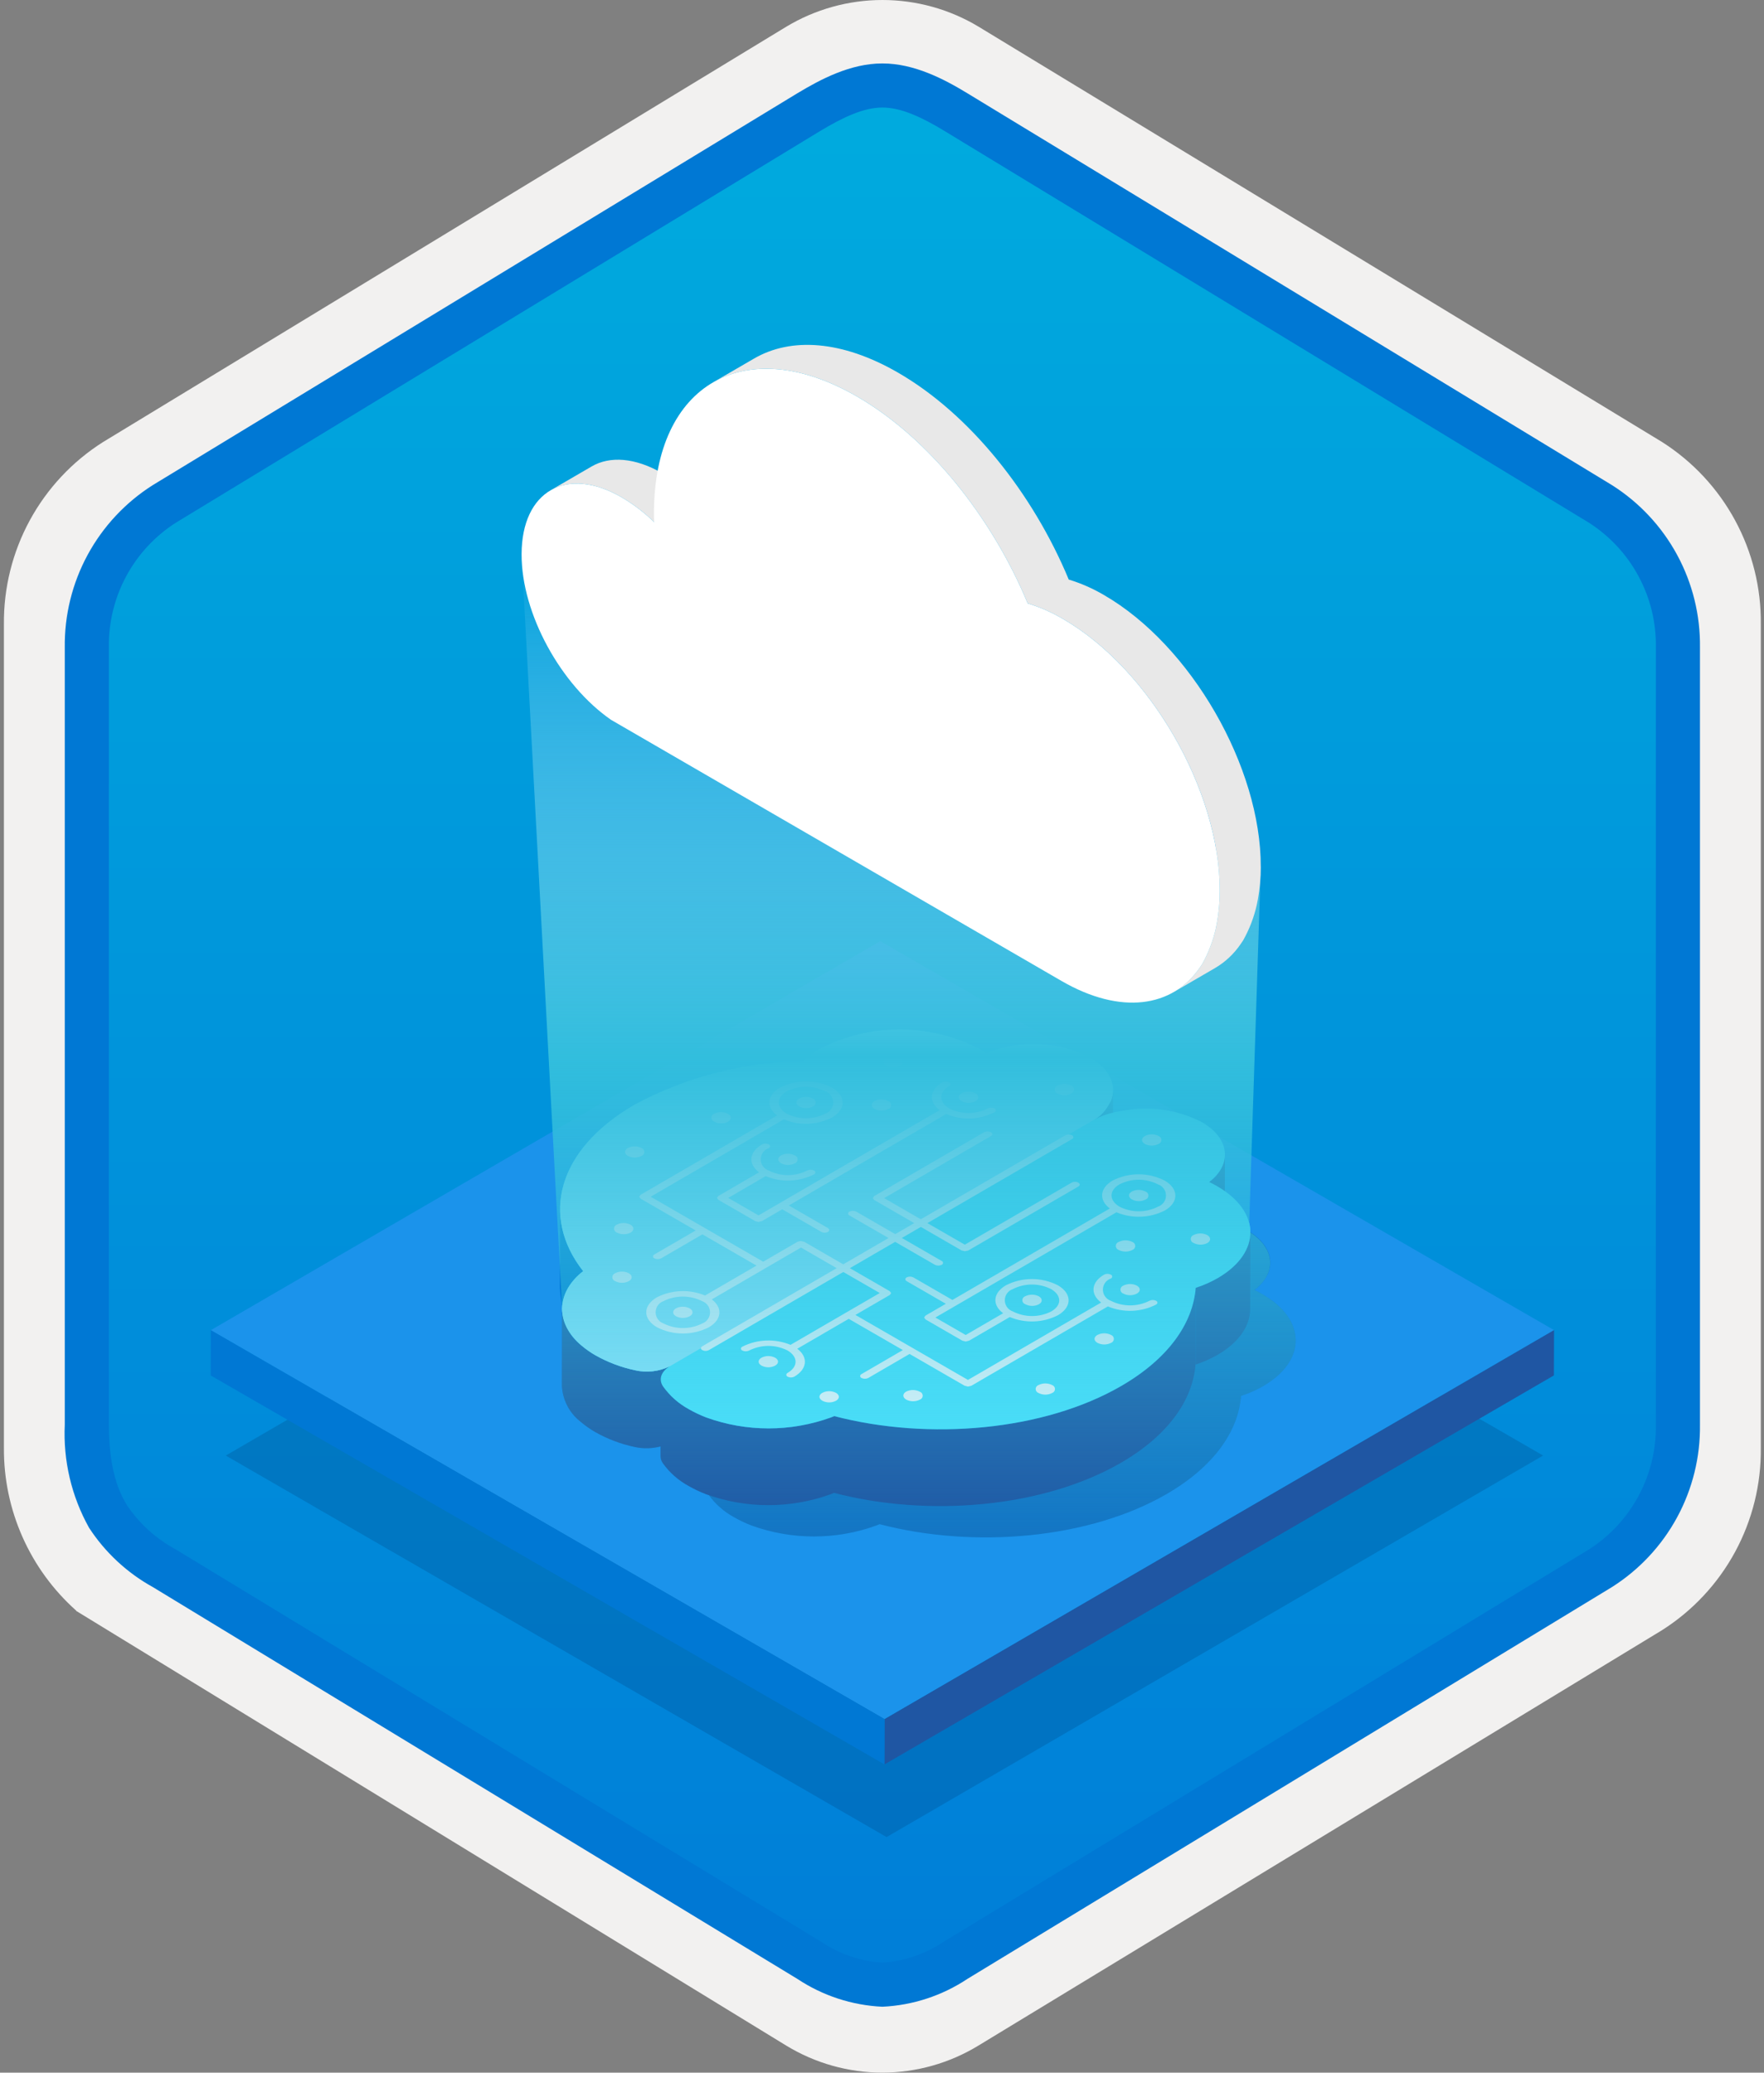 <svg width="160" height="188" viewBox="0 0 160 188" fill="none" xmlns="http://www.w3.org/2000/svg">
<rect x="0" y="0" width="160" height="188" fill="#808080" stroke="none"/>
<g clip-path="url(#clip0_370_806)">
<path d="M80.034 188C83.115 187.994 86.135 187.141 88.764 185.534L150.739 147.874C153.52 146.11 155.805 143.665 157.375 140.771C158.945 137.876 159.749 134.628 159.711 131.336V56.621C159.748 53.328 158.942 50.081 157.372 47.187C155.802 44.293 153.519 41.848 150.739 40.083L88.764 2.423C86.131 0.838 83.115 0 80.041 0C76.968 0 73.952 0.838 71.318 2.423L9.343 40.098C6.56 41.86 4.274 44.305 2.701 47.199C1.128 50.093 0.321 53.342 0.356 56.636V131.336C0.337 134.119 0.912 136.874 2.042 139.418C3.171 141.962 4.83 144.236 6.907 146.089V146.115L71.318 185.549C73.944 187.149 76.959 187.996 80.034 188V188ZM80.681 6.952C82.633 6.952 85.111 8.165 86.82 9.209L147.577 46.403C151.329 48.688 153.445 55.284 153.445 60.035L152.813 131.336C152.813 136.087 149.614 140.355 145.861 142.64L85.466 179.021C82.031 181.109 79.241 181.109 75.806 179.021L14.598 142.549C10.846 140.265 7.828 136.072 7.828 131.336V57.688C7.86 55.323 8.469 53.001 9.602 50.925C10.735 48.848 12.357 47.079 14.328 45.771L74.904 9.209C76.613 8.165 78.73 6.952 80.681 6.952Z" fill="#F2F1F0"/>
<path fill-rule="evenodd" clip-rule="evenodd" d="M87.932 10.533C85.561 9.059 82.826 8.278 80.034 8.278C77.243 8.278 74.507 9.059 72.136 10.533L16.001 44.864C13.475 46.476 11.403 48.706 9.981 51.344C8.559 53.981 7.834 56.938 7.876 59.934V128.038C7.836 131.033 8.561 133.99 9.983 136.627C11.405 139.264 13.476 141.495 16.001 143.108L72.136 177.439C74.507 178.912 77.242 179.694 80.034 179.694C82.826 179.694 85.561 178.912 87.932 177.439L144.066 143.108C146.591 141.495 148.663 139.264 150.085 136.627C151.507 133.99 152.232 131.033 152.192 128.038V59.934C152.231 56.939 151.504 53.983 150.083 51.346C148.661 48.709 146.59 46.478 144.066 44.864L87.932 10.533Z" fill="url(#paint0_linear_370_806)"/>
<path fill-rule="evenodd" clip-rule="evenodd" d="M80.034 9.754C81.717 9.754 83.6 10.62 85.667 11.878L144.132 47.42C146.024 48.634 147.573 50.311 148.634 52.292C149.695 54.273 150.231 56.492 150.192 58.739V129.218C150.231 131.464 149.695 133.684 148.634 135.664C147.573 137.645 146.024 139.322 144.132 140.536L85.668 176.078L85.667 176.079C83.996 177.218 82.052 177.889 80.034 178.022C78.017 177.889 76.072 177.218 74.401 176.079L74.4 176.078L15.938 140.538L15.936 140.537C14.148 139.573 12.623 138.186 11.494 136.497C10.517 134.894 9.876 132.679 9.876 129.218V58.739C9.837 56.492 10.374 54.273 11.434 52.292C12.495 50.311 14.044 48.634 15.935 47.421L74.392 11.883L74.396 11.881C76.48 10.628 78.34 9.754 80.034 9.754ZM87.746 8.461L146.21 44.003C148.689 45.573 150.724 47.751 152.121 50.331C153.518 52.911 154.231 55.806 154.192 58.739V129.218C154.231 132.151 153.518 135.046 152.121 137.626C150.724 140.205 148.689 142.384 146.21 143.955L87.746 179.496C85.451 181.021 82.786 181.894 80.034 182.022C77.282 181.894 74.617 181.021 72.322 179.496H72.322L13.858 143.954L13.855 143.953C11.52 142.66 9.537 140.814 8.079 138.579C6.484 135.725 5.721 132.482 5.876 129.218V58.739C5.837 55.805 6.55 52.911 7.947 50.331C9.345 47.751 11.38 45.572 13.858 44.002L72.322 8.461L72.331 8.456C74.421 7.198 77.129 5.754 80.034 5.754C82.92 5.754 85.637 7.177 87.746 8.461V8.461Z" fill="#0078D4"/>
<path opacity="0.2" d="M139.966 132.026L80.416 166.633L20.477 132.027L80.027 97.42L139.966 132.026Z" fill="#003067"/>
<path d="M140.957 120.649L80.234 155.937L19.123 120.654L79.845 85.366L140.957 120.649Z" fill="#1B93EB"/>
<path d="M140.957 120.649L140.945 124.755L80.223 160.043L80.234 155.937L140.957 120.649Z" fill="#1F56A3"/>
<path d="M80.234 155.937L80.223 160.043L19.111 124.76L19.123 120.654L80.234 155.937Z" fill="#0078D4"/>
<path opacity="0.3" d="M64.255 135.564C64.865 136.416 65.659 137.119 66.58 137.62C67.088 137.91 67.617 138.162 68.163 138.372C71.822 139.698 75.83 139.698 79.489 138.372L79.782 138.252C88.361 140.494 98.802 139.594 105.834 135.507C110.081 133.039 112.313 129.847 112.566 126.616C113.26 126.392 113.929 126.096 114.562 125.735C118.527 123.43 118.506 119.703 114.515 117.399C114.275 117.26 114.035 117.134 113.785 117.015C115.895 115.396 115.675 113.06 113.112 111.581C110.982 110.485 108.555 110.109 106.193 110.51L105.791 110.58C104.9 110.703 104.04 110.989 103.252 111.423L64.875 133.726L64.876 133.725C64.063 134.21 63.828 134.928 64.255 135.564Z" fill="#003067"/>
<path d="M100.729 99.914L100.589 100.147C100.27 100.776 99.764 101.291 99.14 101.62L99.121 108.582C99.744 108.253 100.25 107.738 100.569 107.109L100.709 106.876C100.855 106.549 100.932 106.196 100.935 105.838L100.955 98.876C100.952 99.234 100.875 99.587 100.729 99.914V99.914Z" fill="#1F56A3"/>
<path d="M111.105 104.728L111.085 111.69C111.056 112.187 110.911 112.67 110.662 113.101C110.414 113.532 110.068 113.899 109.653 114.174L109.672 107.212C110.088 106.937 110.433 106.57 110.682 106.139C110.931 105.708 111.075 105.225 111.105 104.728V104.728Z" fill="#1F56A3"/>
<path d="M50.781 116.626L50.801 109.664C50.837 111.728 51.578 113.717 52.899 115.303L52.88 122.265C51.558 120.679 50.817 118.69 50.781 116.626Z" fill="#0078D4"/>
<path d="M110.45 115.932C109.817 116.294 109.148 116.589 108.454 116.814L108.435 123.776C109.128 123.551 109.797 123.255 110.43 122.894C112.4 121.749 113.386 120.253 113.39 118.755L113.41 111.793C113.406 113.291 112.42 114.787 110.45 115.932Z" fill="#1F56A3"/>
<path d="M101.722 125.704C94.69 129.791 84.249 130.691 75.67 128.45L75.377 128.569C71.718 129.895 67.71 129.895 64.051 128.569C63.505 128.359 62.976 128.107 62.468 127.817C61.838 127.46 61.262 127.015 60.756 126.497L60.764 123.923C59.78 124.407 58.659 124.536 57.592 124.288C56.344 124.022 55.144 123.57 54.031 122.946C53.567 122.68 53.128 122.373 52.72 122.027C52.205 121.636 51.782 121.136 51.482 120.563C51.182 119.99 51.013 119.357 50.985 118.711L50.965 125.673C50.993 126.319 51.163 126.952 51.463 127.525C51.762 128.098 52.185 128.598 52.7 128.989C53.108 129.335 53.547 129.642 54.011 129.908C55.124 130.532 56.324 130.984 57.572 131.25C58.346 131.418 59.15 131.4 59.916 131.199L59.914 132.076C59.917 132.308 59.99 132.534 60.124 132.723C60.733 133.575 61.528 134.278 62.448 134.779C62.956 135.069 63.485 135.321 64.031 135.531C67.69 136.857 71.699 136.857 75.358 135.531L75.651 135.412C84.229 137.653 94.67 136.753 101.702 132.666C105.949 130.198 108.181 127.006 108.435 123.776L108.455 116.814C108.201 120.044 105.969 123.236 101.722 125.704Z" fill="#1F56A3"/>
<path d="M110.403 107.596C110.163 107.457 109.923 107.331 109.672 107.212C111.783 105.593 111.563 103.257 109 101.778C106.87 100.682 104.443 100.306 102.081 100.707L101.679 100.777C100.788 100.9 99.928 101.186 99.14 101.62C99.764 101.291 100.27 100.776 100.589 100.147L100.729 99.914C101.34 98.523 100.712 96.993 98.836 95.909C97.39 95.18 95.804 94.769 94.185 94.704C92.566 94.64 90.953 94.925 89.453 95.538C89.246 95.393 89.017 95.249 88.777 95.11C86.549 93.976 84.085 93.386 81.586 93.387C79.086 93.388 76.622 93.981 74.395 95.116C73.841 95.436 73.328 95.823 72.87 96.269C67.521 96.322 62.265 97.672 57.554 100.204C50.522 104.29 49.002 110.341 52.899 115.303L52.683 115.467C50.4 117.425 50.426 120.063 52.72 122.027C53.128 122.373 53.567 122.68 54.031 122.946C55.144 123.57 56.344 124.022 57.592 124.288C58.659 124.536 59.78 124.407 60.763 123.923L60.763 123.923C59.951 124.407 59.716 125.125 60.143 125.761C60.753 126.613 61.547 127.316 62.468 127.817C62.976 128.107 63.505 128.359 64.051 128.569C67.71 129.895 71.718 129.895 75.377 128.569L75.67 128.45C84.249 130.691 94.69 129.791 101.722 125.704C105.969 123.236 108.201 120.044 108.454 116.814C109.148 116.589 109.817 116.293 110.45 115.932C114.415 113.628 114.394 109.9 110.403 107.596Z" fill="#50E6FF"/>
<path d="M100.589 100.147L100.729 99.914C101.34 98.523 100.712 96.993 98.836 95.909C97.39 95.18 95.804 94.769 94.185 94.704C92.566 94.64 90.953 94.925 89.453 95.538C89.246 95.393 89.017 95.249 88.777 95.11C86.549 93.976 84.085 93.386 81.586 93.387C79.086 93.388 76.622 93.981 74.396 95.116C73.841 95.436 73.328 95.823 72.87 96.269C67.521 96.322 62.265 97.672 57.554 100.204C50.522 104.29 49.002 110.341 52.899 115.303L52.683 115.467C50.4 117.425 50.426 120.063 52.72 122.027C53.128 122.373 53.567 122.68 54.031 122.946C55.144 123.57 56.344 124.022 57.592 124.288C58.659 124.536 59.78 124.407 60.763 123.923L99.14 101.62C99.764 101.291 100.27 100.776 100.589 100.147Z" fill="#9CEBFF"/>
<path d="M95.431 125.632C95.239 125.535 95.026 125.485 94.811 125.485C94.596 125.485 94.384 125.536 94.192 125.632C94.117 125.658 94.052 125.706 94.007 125.771C93.961 125.836 93.937 125.913 93.937 125.992C93.937 126.071 93.963 126.148 94.009 126.212C94.055 126.276 94.121 126.324 94.196 126.35C94.387 126.449 94.6 126.501 94.815 126.501C95.031 126.501 95.243 126.449 95.435 126.35C95.51 126.324 95.575 126.275 95.62 126.21C95.666 126.146 95.69 126.068 95.69 125.989C95.689 125.91 95.664 125.833 95.618 125.769C95.571 125.705 95.506 125.657 95.431 125.632V125.632Z" fill="white"/>
<path d="M62.553 118.674C62.361 118.575 62.149 118.523 61.933 118.523C61.718 118.523 61.505 118.575 61.314 118.674C60.967 118.876 60.969 119.191 61.318 119.392C61.509 119.491 61.722 119.543 61.937 119.543C62.153 119.543 62.365 119.491 62.557 119.392C62.904 119.191 62.902 118.876 62.553 118.674Z" fill="white"/>
<path d="M57.184 111.081C56.992 110.983 56.779 110.932 56.564 110.932C56.349 110.932 56.136 110.983 55.945 111.081C55.871 111.108 55.807 111.157 55.762 111.221C55.717 111.286 55.693 111.363 55.694 111.441C55.694 111.52 55.719 111.596 55.764 111.66C55.81 111.724 55.874 111.773 55.948 111.799C56.142 111.897 56.356 111.949 56.573 111.951C56.79 111.952 57.004 111.902 57.199 111.805C57.545 111.603 57.533 111.282 57.184 111.081Z" fill="white"/>
<path d="M57.035 115.488C56.843 115.391 56.63 115.34 56.415 115.34C56.2 115.34 55.987 115.391 55.795 115.488C55.721 115.514 55.656 115.563 55.61 115.628C55.565 115.692 55.54 115.77 55.541 115.849C55.541 115.928 55.566 116.005 55.613 116.069C55.659 116.133 55.725 116.181 55.8 116.206C55.991 116.305 56.204 116.357 56.419 116.357C56.635 116.357 56.847 116.306 57.039 116.206C57.386 116.005 57.383 115.69 57.035 115.488Z" fill="white"/>
<path d="M101.881 116.615C101.806 116.641 101.741 116.69 101.696 116.755C101.65 116.819 101.626 116.896 101.626 116.976C101.626 117.055 101.652 117.132 101.698 117.196C101.744 117.26 101.81 117.308 101.885 117.333C102.076 117.432 102.289 117.484 102.504 117.484C102.72 117.484 102.933 117.432 103.124 117.333C103.471 117.132 103.469 116.817 103.12 116.615C102.928 116.517 102.716 116.466 102.5 116.466C102.285 116.466 102.073 116.517 101.881 116.615V116.615Z" fill="white"/>
<path d="M92.988 118.296C93.18 118.397 93.394 118.45 93.612 118.451C93.829 118.452 94.044 118.401 94.237 118.303C94.573 118.108 94.571 117.78 94.223 117.579C94.03 117.482 93.818 117.432 93.603 117.432C93.388 117.432 93.176 117.482 92.983 117.579C92.909 117.605 92.844 117.653 92.798 117.718C92.752 117.783 92.728 117.86 92.729 117.939C92.729 118.018 92.754 118.095 92.801 118.159C92.847 118.223 92.912 118.271 92.988 118.296V118.296Z" fill="white"/>
<path d="M104.258 117.988C103.716 118.263 103.116 118.406 102.508 118.406C101.9 118.406 101.3 118.263 100.758 117.988C100.547 117.916 100.365 117.779 100.235 117.598C100.106 117.417 100.036 117.2 100.036 116.977C100.036 116.755 100.106 116.538 100.235 116.356C100.364 116.175 100.547 116.039 100.757 115.967C100.793 115.953 100.824 115.929 100.846 115.897C100.867 115.866 100.879 115.828 100.879 115.79C100.878 115.751 100.867 115.714 100.845 115.683C100.822 115.651 100.791 115.627 100.755 115.614C100.661 115.566 100.557 115.541 100.451 115.541C100.345 115.541 100.241 115.566 100.147 115.614C98.96 116.304 98.873 117.393 99.877 118.146L100.16 117.982C100.252 117.933 100.355 117.91 100.458 117.914C100.355 117.91 100.252 117.933 100.16 117.982L99.877 118.146L87.797 125.166L77.59 119.272L80.71 117.459L80.829 117.289L80.698 117.113L77.088 115.029L81.194 112.642L84.804 114.726C84.898 114.773 85.003 114.797 85.108 114.797C85.214 114.797 85.318 114.773 85.412 114.726C85.448 114.713 85.479 114.688 85.501 114.657C85.523 114.625 85.534 114.588 85.534 114.549C85.534 114.511 85.522 114.474 85.5 114.442C85.478 114.411 85.447 114.387 85.411 114.374L81.801 112.29L83.523 111.288L87.221 113.423L87.514 113.492L87.818 113.429L97.819 107.618C97.981 107.523 97.97 107.366 97.806 107.271C97.714 107.222 97.612 107.196 97.508 107.195C97.404 107.194 97.301 107.218 97.208 107.265L87.511 112.9L84.119 110.942L97.23 103.323C97.266 103.311 97.298 103.287 97.321 103.255C97.343 103.223 97.355 103.185 97.355 103.146C97.355 103.108 97.342 103.07 97.319 103.038C97.297 103.007 97.264 102.983 97.227 102.971C97.134 102.925 97.032 102.902 96.928 102.903C96.824 102.904 96.722 102.93 96.63 102.977L83.52 110.596L80.194 108.676L89.89 103.04C90.053 102.946 90.052 102.795 89.878 102.694C89.786 102.646 89.683 102.621 89.58 102.62C89.476 102.619 89.373 102.642 89.28 102.688L79.279 108.499L79.172 108.676L79.292 108.846L82.924 110.942L81.201 111.943L77.657 109.897C77.562 109.85 77.458 109.826 77.352 109.826C77.247 109.826 77.143 109.851 77.048 109.897C77.012 109.911 76.981 109.935 76.96 109.967C76.938 109.998 76.926 110.036 76.927 110.074C76.927 110.112 76.939 110.15 76.961 110.181C76.983 110.212 77.014 110.236 77.05 110.25L80.594 112.296L76.488 114.682L76.717 114.814C76.749 114.833 76.778 114.857 76.802 114.885C76.845 114.896 76.886 114.913 76.924 114.934C76.886 114.913 76.845 114.896 76.802 114.885C76.778 114.857 76.749 114.833 76.717 114.815L76.488 114.682L72.944 112.636L72.639 112.561L72.346 112.63L69.225 114.443L59.018 108.55L71.097 101.53C71.794 101.818 72.546 101.953 73.3 101.925C74.054 101.896 74.793 101.706 75.467 101.365C76.757 100.616 76.75 99.395 75.452 98.645C74.725 98.275 73.92 98.081 73.104 98.081C72.288 98.081 71.483 98.275 70.756 98.645C69.569 99.335 69.472 100.42 70.486 101.178L58.103 108.373L57.974 108.55L58.105 108.726L63.1 111.61L59.351 113.788C59.316 113.802 59.285 113.826 59.263 113.858C59.241 113.89 59.23 113.927 59.23 113.965C59.23 114.004 59.242 114.041 59.264 114.072C59.286 114.104 59.317 114.128 59.353 114.141C59.448 114.188 59.552 114.212 59.658 114.212C59.763 114.212 59.867 114.188 59.962 114.141L63.711 111.962L68.618 114.796L63.95 117.509C63.253 117.22 62.501 117.086 61.747 117.114C60.993 117.142 60.254 117.333 59.58 117.673C58.291 118.423 58.297 119.644 59.595 120.393C60.322 120.763 61.127 120.955 61.943 120.955C62.759 120.955 63.563 120.763 64.291 120.393C65.478 119.704 65.565 118.615 64.561 117.861L69.532 114.972L72.653 113.159L75.892 115.029L63.703 122.112C63.529 122.213 63.53 122.364 63.694 122.459C63.788 122.508 63.892 122.534 63.998 122.534C64.104 122.534 64.209 122.508 64.303 122.459L76.492 115.375L79.796 117.283L76.676 119.096L71.704 121.985C71.006 121.697 70.255 121.562 69.501 121.591C68.747 121.619 68.007 121.81 67.334 122.15C67.297 122.163 67.265 122.187 67.243 122.218C67.22 122.25 67.208 122.288 67.208 122.327C67.209 122.366 67.221 122.404 67.244 122.435C67.267 122.467 67.299 122.49 67.336 122.502C67.43 122.549 67.534 122.573 67.64 122.573C67.746 122.573 67.85 122.549 67.944 122.503C68.484 122.227 69.082 122.083 69.688 122.081C70.295 122.08 70.893 122.222 71.434 122.496C72.394 123.063 72.409 123.963 71.445 124.524C71.283 124.618 71.273 124.776 71.436 124.87C71.53 124.918 71.635 124.943 71.74 124.943C71.846 124.943 71.951 124.918 72.045 124.87C73.231 124.18 73.319 123.091 72.315 122.338L76.983 119.625L81.891 122.458L78.142 124.637C78.106 124.651 78.075 124.675 78.053 124.707C78.032 124.738 78.02 124.776 78.02 124.814C78.021 124.852 78.033 124.89 78.055 124.921C78.077 124.952 78.108 124.976 78.144 124.99C78.239 125.036 78.343 125.06 78.448 125.06C78.554 125.06 78.658 125.036 78.753 124.99L82.501 122.811L87.496 125.695L87.801 125.77L88.105 125.695L100.488 118.499C101.185 118.789 101.936 118.924 102.691 118.896C103.445 118.867 104.185 118.676 104.858 118.334C105.02 118.24 105.03 118.082 104.867 117.988C104.772 117.94 104.668 117.915 104.562 117.915C104.457 117.915 104.352 117.94 104.258 117.988V117.988ZM83.259 111.133C83.27 111.141 83.282 111.149 83.294 111.156C83.281 111.149 83.27 111.141 83.259 111.133C83.245 111.126 83.231 111.12 83.218 111.112C83.231 111.12 83.245 111.126 83.259 111.133V111.133ZM71.356 98.992C71.898 98.717 72.498 98.574 73.106 98.574C73.714 98.574 74.313 98.717 74.856 98.992C75.066 99.065 75.247 99.201 75.376 99.382C75.504 99.563 75.573 99.78 75.574 100.002C75.574 100.224 75.505 100.441 75.376 100.622C75.248 100.803 75.066 100.94 74.856 101.013C74.316 101.287 73.719 101.43 73.113 101.432C72.507 101.433 71.909 101.291 71.367 101.019C70.407 100.452 70.391 99.552 71.356 98.992ZM63.691 120.047C63.148 120.32 62.549 120.463 61.941 120.463C61.333 120.463 60.734 120.32 60.191 120.047C59.981 119.974 59.798 119.838 59.669 119.657C59.539 119.476 59.469 119.26 59.468 119.037C59.467 118.815 59.535 118.597 59.662 118.415C59.789 118.233 59.97 118.095 60.18 118.019C60.722 117.746 61.322 117.604 61.93 117.604C62.537 117.604 63.137 117.746 63.68 118.019C63.89 118.092 64.072 118.228 64.202 118.409C64.331 118.59 64.402 118.807 64.403 119.029C64.404 119.252 64.336 119.469 64.209 119.651C64.082 119.834 63.901 119.972 63.691 120.047V120.047Z" fill="white"/>
<path d="M100.775 121.086C100.583 120.988 100.371 120.937 100.156 120.937C99.94 120.937 99.728 120.988 99.536 121.086C99.189 121.287 99.191 121.602 99.54 121.803C99.732 121.901 99.944 121.952 100.16 121.952C100.375 121.952 100.588 121.901 100.78 121.804C100.853 121.777 100.917 121.728 100.962 121.663C101.007 121.599 101.031 121.522 101.03 121.443C101.03 121.365 101.005 121.288 100.959 121.224C100.914 121.16 100.849 121.112 100.775 121.086V121.086Z" fill="white"/>
<path d="M103.909 108.084C103.716 107.983 103.502 107.93 103.285 107.929C103.067 107.928 102.853 107.979 102.659 108.077C102.312 108.279 102.325 108.6 102.674 108.801C102.866 108.899 103.078 108.95 103.293 108.95C103.509 108.95 103.721 108.899 103.913 108.801C103.988 108.775 104.053 108.727 104.098 108.662C104.144 108.597 104.168 108.52 104.168 108.441C104.167 108.362 104.142 108.285 104.096 108.221C104.049 108.157 103.984 108.109 103.909 108.084V108.084Z" fill="white"/>
<path d="M105.632 107.082C104.903 106.71 104.097 106.516 103.279 106.515C102.461 106.514 101.654 106.706 100.925 107.076C99.737 107.766 99.65 108.856 100.666 109.615L86.387 117.912L82.843 115.866C82.749 115.818 82.644 115.793 82.538 115.793C82.433 115.793 82.328 115.818 82.234 115.866C82.072 115.961 82.083 116.118 82.247 116.212L85.791 118.259L83.949 119.329L83.82 119.505L83.951 119.682L87.288 121.608L87.593 121.684L87.897 121.608L91.59 119.462C92.287 119.754 93.039 119.89 93.793 119.861C94.548 119.833 95.287 119.64 95.96 119.298C97.25 118.548 97.254 117.333 95.945 116.578C95.218 116.208 94.413 116.016 93.597 116.016C92.781 116.016 91.977 116.208 91.249 116.578C90.049 117.275 89.973 118.364 90.989 119.117L87.59 121.092L84.842 119.505L101.265 109.961C101.963 110.253 102.717 110.389 103.473 110.362C104.23 110.334 104.971 110.143 105.647 109.802C106.936 109.053 106.929 107.832 105.632 107.082ZM91.86 116.93C92.399 116.655 92.995 116.512 93.599 116.512C94.204 116.512 94.8 116.655 95.339 116.93C96.309 117.49 96.325 118.391 95.361 118.951C94.819 119.227 94.219 119.372 93.611 119.372C93.002 119.372 92.403 119.228 91.861 118.951C91.896 118.967 91.927 118.991 91.95 119.022C91.973 119.053 91.988 119.089 91.992 119.128C91.988 119.089 91.973 119.053 91.95 119.022C91.927 118.991 91.896 118.967 91.861 118.951C91.65 118.879 91.468 118.743 91.338 118.562C91.209 118.381 91.139 118.164 91.139 117.941C91.139 117.718 91.208 117.501 91.338 117.32C91.467 117.139 91.649 117.002 91.86 116.93V116.93ZM105.036 109.45C104.496 109.724 103.898 109.868 103.292 109.869C102.686 109.87 102.088 109.728 101.547 109.456C100.587 108.889 100.571 107.989 101.536 107.429C102.078 107.152 102.677 107.008 103.286 107.008C103.894 107.008 104.494 107.152 105.036 107.429C105.246 107.501 105.429 107.637 105.558 107.818C105.688 107.999 105.757 108.216 105.757 108.439C105.758 108.662 105.688 108.879 105.559 109.06C105.429 109.241 105.247 109.377 105.036 109.45V109.45Z" fill="white"/>
<path d="M70.307 123.151C70.115 123.052 69.903 123 69.687 123C69.472 123 69.259 123.052 69.068 123.151C68.721 123.353 68.723 123.667 69.072 123.869C69.263 123.968 69.476 124.02 69.691 124.02C69.907 124.02 70.12 123.968 70.311 123.869C70.658 123.667 70.656 123.353 70.307 123.151Z" fill="white"/>
<path d="M72.099 105.521C72.173 105.494 72.237 105.445 72.282 105.381C72.326 105.316 72.35 105.239 72.35 105.161C72.349 105.082 72.325 105.006 72.279 104.942C72.234 104.878 72.169 104.829 72.095 104.803C71.902 104.704 71.688 104.652 71.471 104.651C71.254 104.65 71.039 104.7 70.845 104.797C70.498 104.998 70.511 105.319 70.86 105.521C71.052 105.619 71.264 105.67 71.48 105.67C71.695 105.67 71.907 105.619 72.099 105.521V105.521Z" fill="white"/>
<path d="M87.231 99.886C87.423 99.984 87.635 100.034 87.851 100.034C88.066 100.034 88.279 99.984 88.471 99.886C88.545 99.86 88.61 99.811 88.656 99.746C88.701 99.682 88.726 99.604 88.725 99.525C88.725 99.446 88.7 99.369 88.653 99.305C88.607 99.241 88.541 99.193 88.466 99.168C88.273 99.068 88.059 99.015 87.842 99.014C87.625 99.013 87.41 99.063 87.216 99.162C86.87 99.363 86.882 99.684 87.231 99.886Z" fill="white"/>
<path d="M85.223 100.699L68.799 110.243L66.051 108.657L69.45 106.681L69.451 106.681C70.149 106.974 70.903 107.111 71.659 107.084C72.416 107.056 73.158 106.865 73.833 106.522C73.869 106.509 73.9 106.484 73.921 106.453C73.943 106.421 73.954 106.383 73.954 106.345C73.954 106.307 73.942 106.269 73.92 106.238C73.898 106.207 73.867 106.183 73.831 106.17C73.736 106.123 73.632 106.099 73.527 106.099C73.421 106.099 73.317 106.123 73.222 106.169C72.682 106.445 72.085 106.59 71.478 106.591C70.872 106.592 70.274 106.45 69.733 106.176C69.767 106.191 69.796 106.214 69.818 106.244C69.839 106.274 69.852 106.31 69.855 106.347C69.852 106.31 69.839 106.274 69.818 106.244C69.796 106.214 69.767 106.191 69.733 106.176C69.639 106.126 69.535 106.1 69.429 106.1C69.323 106.1 69.218 106.126 69.124 106.176C69.218 106.126 69.323 106.1 69.429 106.1C69.535 106.1 69.639 106.126 69.733 106.176C69.521 106.105 69.337 105.969 69.205 105.788C69.074 105.607 69.003 105.39 69.002 105.166C69.001 104.943 69.069 104.724 69.198 104.542C69.328 104.359 69.511 104.222 69.722 104.149C69.758 104.136 69.79 104.112 69.813 104.08C69.835 104.048 69.847 104.01 69.847 103.971C69.847 103.933 69.834 103.895 69.812 103.863C69.789 103.832 69.757 103.808 69.72 103.796C69.626 103.75 69.524 103.727 69.42 103.728C69.316 103.729 69.214 103.755 69.122 103.802C67.924 104.498 67.836 105.578 68.852 106.334L65.159 108.48L65.029 108.657L65.161 108.833L68.509 110.766L68.803 110.835L69.107 110.76L70.949 109.689L74.493 111.736C74.585 111.783 74.687 111.809 74.791 111.81C74.895 111.811 74.998 111.788 75.091 111.742C75.264 111.641 75.252 111.484 75.089 111.389L71.545 109.343L85.822 101.046C86.521 101.337 87.274 101.474 88.031 101.446C88.787 101.419 89.529 101.228 90.204 100.887C90.24 100.873 90.271 100.849 90.293 100.817C90.314 100.786 90.326 100.748 90.326 100.71C90.326 100.671 90.314 100.634 90.292 100.603C90.27 100.571 90.239 100.547 90.203 100.534C90.108 100.488 90.004 100.463 89.898 100.463C89.793 100.463 89.689 100.488 89.594 100.534C89.053 100.808 88.456 100.952 87.85 100.953C87.244 100.954 86.646 100.813 86.104 100.541C85.145 99.974 85.129 99.073 86.093 98.513C86.129 98.499 86.16 98.475 86.181 98.444C86.203 98.412 86.215 98.374 86.215 98.336C86.214 98.298 86.202 98.26 86.18 98.229C86.158 98.198 86.127 98.174 86.091 98.16C85.996 98.114 85.892 98.09 85.787 98.09C85.681 98.09 85.577 98.114 85.482 98.16C84.295 98.85 84.208 99.941 85.223 100.699ZM85.801 100.464C85.698 100.461 85.597 100.486 85.507 100.534C85.597 100.486 85.698 100.461 85.801 100.464V100.464Z" fill="white"/>
<path d="M79.333 100.597C79.525 100.693 79.737 100.744 79.952 100.744C80.167 100.744 80.379 100.693 80.572 100.597C80.647 100.572 80.713 100.523 80.759 100.459C80.806 100.395 80.831 100.317 80.832 100.238C80.833 100.158 80.809 100.08 80.764 100.015C80.718 99.95 80.654 99.9 80.579 99.873C80.384 99.774 80.168 99.722 79.948 99.722C79.729 99.722 79.513 99.774 79.318 99.873C78.982 100.068 78.984 100.396 79.333 100.597Z" fill="white"/>
<path d="M64.784 101.737C64.977 101.837 65.191 101.89 65.408 101.891C65.626 101.892 65.84 101.842 66.034 101.743C66.37 101.548 66.368 101.221 66.019 101.019C65.827 100.923 65.615 100.873 65.4 100.873C65.184 100.873 64.972 100.923 64.78 101.019C64.705 101.045 64.64 101.094 64.595 101.159C64.549 101.223 64.525 101.3 64.525 101.38C64.526 101.459 64.551 101.536 64.597 101.6C64.644 101.664 64.709 101.712 64.784 101.737V101.737Z" fill="white"/>
<path d="M72.494 100.364C72.686 100.462 72.898 100.513 73.114 100.513C73.329 100.513 73.541 100.462 73.733 100.364C73.808 100.338 73.873 100.29 73.918 100.225C73.964 100.16 73.989 100.083 73.988 100.004C73.988 99.925 73.962 99.848 73.916 99.784C73.87 99.72 73.804 99.672 73.729 99.647C73.538 99.547 73.325 99.495 73.11 99.495C72.894 99.495 72.681 99.547 72.49 99.647C72.143 99.848 72.145 100.163 72.494 100.364Z" fill="white"/>
<path d="M80.397 96.656C80.589 96.753 80.802 96.804 81.017 96.804C81.233 96.804 81.445 96.753 81.637 96.656C81.711 96.629 81.774 96.58 81.819 96.515C81.864 96.451 81.888 96.374 81.887 96.295C81.887 96.217 81.862 96.14 81.817 96.076C81.771 96.012 81.707 95.964 81.633 95.938C81.441 95.84 81.228 95.789 81.013 95.789C80.798 95.789 80.585 95.84 80.394 95.938C80.047 96.139 80.048 96.454 80.397 96.656Z" fill="white"/>
<path d="M95.913 99.187C96.107 99.285 96.321 99.336 96.539 99.335C96.756 99.334 96.97 99.281 97.163 99.18C97.238 99.154 97.302 99.106 97.348 99.041C97.394 98.977 97.418 98.899 97.418 98.82C97.417 98.741 97.392 98.664 97.345 98.6C97.299 98.536 97.234 98.488 97.159 98.463C96.966 98.366 96.754 98.316 96.539 98.316C96.324 98.316 96.112 98.366 95.919 98.463C95.844 98.488 95.779 98.537 95.732 98.601C95.686 98.665 95.66 98.743 95.659 98.822C95.659 98.902 95.683 98.98 95.728 99.045C95.773 99.11 95.838 99.16 95.913 99.187Z" fill="white"/>
<path d="M58.188 104.13C57.996 104.032 57.784 103.981 57.569 103.981C57.353 103.981 57.141 104.032 56.949 104.13C56.602 104.331 56.604 104.646 56.953 104.847C57.145 104.945 57.357 104.996 57.573 104.996C57.788 104.996 58 104.945 58.192 104.847C58.266 104.821 58.33 104.771 58.375 104.707C58.42 104.643 58.443 104.566 58.443 104.487C58.443 104.409 58.418 104.332 58.372 104.268C58.327 104.204 58.262 104.156 58.188 104.13Z" fill="white"/>
<path d="M102.706 112.648C102.512 112.552 102.298 112.502 102.08 112.503C101.863 112.504 101.65 112.556 101.456 112.655C101.382 112.682 101.319 112.731 101.274 112.795C101.229 112.86 101.205 112.937 101.205 113.015C101.206 113.094 101.231 113.17 101.276 113.234C101.322 113.298 101.386 113.347 101.46 113.373C101.654 113.471 101.867 113.523 102.085 113.524C102.302 113.526 102.516 113.476 102.71 113.379C102.786 113.352 102.852 113.303 102.899 113.237C102.945 113.171 102.97 113.093 102.969 113.012C102.969 112.932 102.943 112.853 102.896 112.788C102.849 112.723 102.782 112.674 102.706 112.648V112.648Z" fill="white"/>
<path d="M109.497 112.025C109.304 111.929 109.092 111.879 108.877 111.879C108.662 111.879 108.45 111.929 108.258 112.025C108.183 112.051 108.118 112.1 108.072 112.164C108.027 112.229 108.002 112.306 108.003 112.385C108.003 112.464 108.028 112.541 108.075 112.606C108.121 112.67 108.186 112.718 108.261 112.743C108.454 112.843 108.668 112.896 108.886 112.897C109.103 112.898 109.318 112.848 109.511 112.749C109.848 112.554 109.846 112.227 109.497 112.025Z" fill="white"/>
<path d="M103.841 103.764C104.035 103.861 104.25 103.911 104.467 103.91C104.684 103.909 104.898 103.857 105.091 103.758C105.165 103.731 105.229 103.682 105.274 103.617C105.318 103.553 105.342 103.476 105.342 103.398C105.341 103.319 105.317 103.243 105.271 103.179C105.226 103.115 105.161 103.066 105.087 103.04C104.895 102.942 104.683 102.891 104.467 102.891C104.252 102.891 104.04 102.942 103.848 103.04C103.501 103.242 103.492 103.563 103.841 103.764Z" fill="white"/>
<path d="M75.825 126.337C75.634 126.238 75.421 126.186 75.206 126.186C74.99 126.186 74.777 126.238 74.586 126.337C74.239 126.539 74.241 126.853 74.59 127.055C74.781 127.154 74.994 127.206 75.21 127.206C75.425 127.206 75.638 127.154 75.829 127.055C76.176 126.853 76.174 126.539 75.825 126.337Z" fill="white"/>
<path d="M83.434 126.236C83.241 126.136 83.027 126.083 82.809 126.082C82.592 126.081 82.377 126.132 82.183 126.23C81.848 126.425 81.85 126.753 82.198 126.954C82.391 127.05 82.603 127.1 82.818 127.1C83.033 127.1 83.246 127.05 83.438 126.954C83.513 126.928 83.577 126.879 83.623 126.815C83.669 126.75 83.693 126.673 83.692 126.594C83.692 126.515 83.667 126.438 83.62 126.373C83.574 126.309 83.509 126.261 83.434 126.236V126.236Z" fill="white"/>
<path d="M114.515 117.399C114.275 117.26 114.035 117.134 113.784 117.015C115.803 115.467 115.665 113.27 113.408 111.787C113.405 111.518 113.371 111.25 113.307 110.989L114.355 78.626L47.309 50.264L50.985 118.711L50.989 118.711L50.987 118.728L50.985 118.711L50.965 125.673C50.993 126.319 51.163 126.952 51.462 127.525C51.762 128.098 52.185 128.598 52.7 128.989C53.108 129.335 53.547 129.642 54.011 129.908C55.124 130.532 56.324 130.984 57.572 131.25C58.346 131.418 59.15 131.4 59.916 131.199L59.914 132.076C59.917 132.308 59.99 132.534 60.123 132.723C60.733 133.575 61.527 134.278 62.448 134.779C62.956 135.069 63.485 135.321 64.031 135.531C64.117 135.565 64.211 135.587 64.298 135.619C64.902 136.445 65.681 137.129 66.58 137.62C67.088 137.91 67.617 138.162 68.163 138.372C71.822 139.698 75.83 139.698 79.489 138.372L79.782 138.253C88.361 140.494 98.802 139.594 105.834 135.507C110.081 133.039 112.313 129.847 112.566 126.617C113.26 126.392 113.929 126.096 114.562 125.735C118.527 123.43 118.506 119.703 114.515 117.399ZM60.756 126.497L60.756 126.497L60.756 126.497Z" fill="url(#paint1_linear_370_806)"/>
<path d="M53.667 42.308L49.945 44.472C51.588 43.517 53.864 43.651 56.372 45.1C57.446 45.729 58.44 46.486 59.332 47.355L63.054 45.192C62.162 44.323 61.169 43.566 60.095 42.936C57.586 41.488 55.311 41.353 53.667 42.308Z" fill="#E8E8E8"/>
<path d="M100.135 53.974C99.129 53.381 98.056 52.909 96.939 52.569C93.687 44.753 87.981 37.568 81.453 33.799C76.354 30.855 71.736 30.581 68.4 32.52L64.677 34.683C68.014 32.745 72.632 33.019 77.73 35.962C84.258 39.731 89.965 46.917 93.217 54.732C94.334 55.073 95.406 55.544 96.412 56.137C104.3 60.691 110.658 71.736 110.632 80.789C110.635 81.777 110.548 82.764 110.372 83.736C110.353 83.875 110.306 84.009 110.287 84.169C110.033 85.327 109.609 86.44 109.028 87.472C108.962 87.585 108.878 87.675 108.812 87.787C108.208 88.68 107.413 89.426 106.484 89.972L110.207 87.809C111.136 87.263 111.931 86.516 112.535 85.624C112.6 85.512 112.684 85.421 112.75 85.309C113.332 84.277 113.756 83.163 114.009 82.006C114.028 81.846 114.075 81.712 114.094 81.573C114.271 80.6 114.358 79.614 114.355 78.626C114.38 69.573 108.022 58.528 100.135 53.974Z" fill="#E8E8E8"/>
<path d="M77.73 35.962C84.258 39.731 89.965 46.917 93.217 54.732C94.334 55.072 95.406 55.544 96.412 56.137C104.3 60.691 110.658 71.736 110.632 80.789C110.635 81.777 110.548 82.764 110.372 83.736C110.353 83.875 110.306 84.009 110.287 84.169C110.033 85.327 109.609 86.44 109.027 87.472C108.962 87.585 108.878 87.675 108.812 87.787C106.339 91.376 101.655 92.08 96.3 88.988L55.419 65.289C50.867 62.136 47.294 55.657 47.309 50.264C47.326 44.528 51.39 42.223 56.372 45.1C57.446 45.729 58.44 46.486 59.332 47.355C59.314 47.055 59.315 46.777 59.316 46.488C59.349 34.814 67.589 30.107 77.73 35.962Z" fill="white"/>
</g>
<defs>
<linearGradient id="paint0_linear_370_806" x1="80.034" y1="8.278" x2="80.034" y2="179.694" gradientUnits="userSpaceOnUse">
<stop stop-color="#00ABDE"/>
<stop offset="1" stop-color="#007ED8"/>
</linearGradient>
<linearGradient id="paint1_linear_370_806" x1="82.416" y1="139.45" x2="82.416" y2="50.264" gradientUnits="userSpaceOnUse">
<stop offset="0" stop-color="#32BEDD" stop-opacity="0"/>
<stop offset="0.489" stop-color="#32BEDD"/>
<stop offset="1" stop-color="#C3F1FF" stop-opacity="0"/>
</linearGradient>
<clipPath id="clip0_370_806">
<rect width="159.356" height="188" fill="white" transform="translate(0.356)"/>
</clipPath>
</defs>
</svg>
